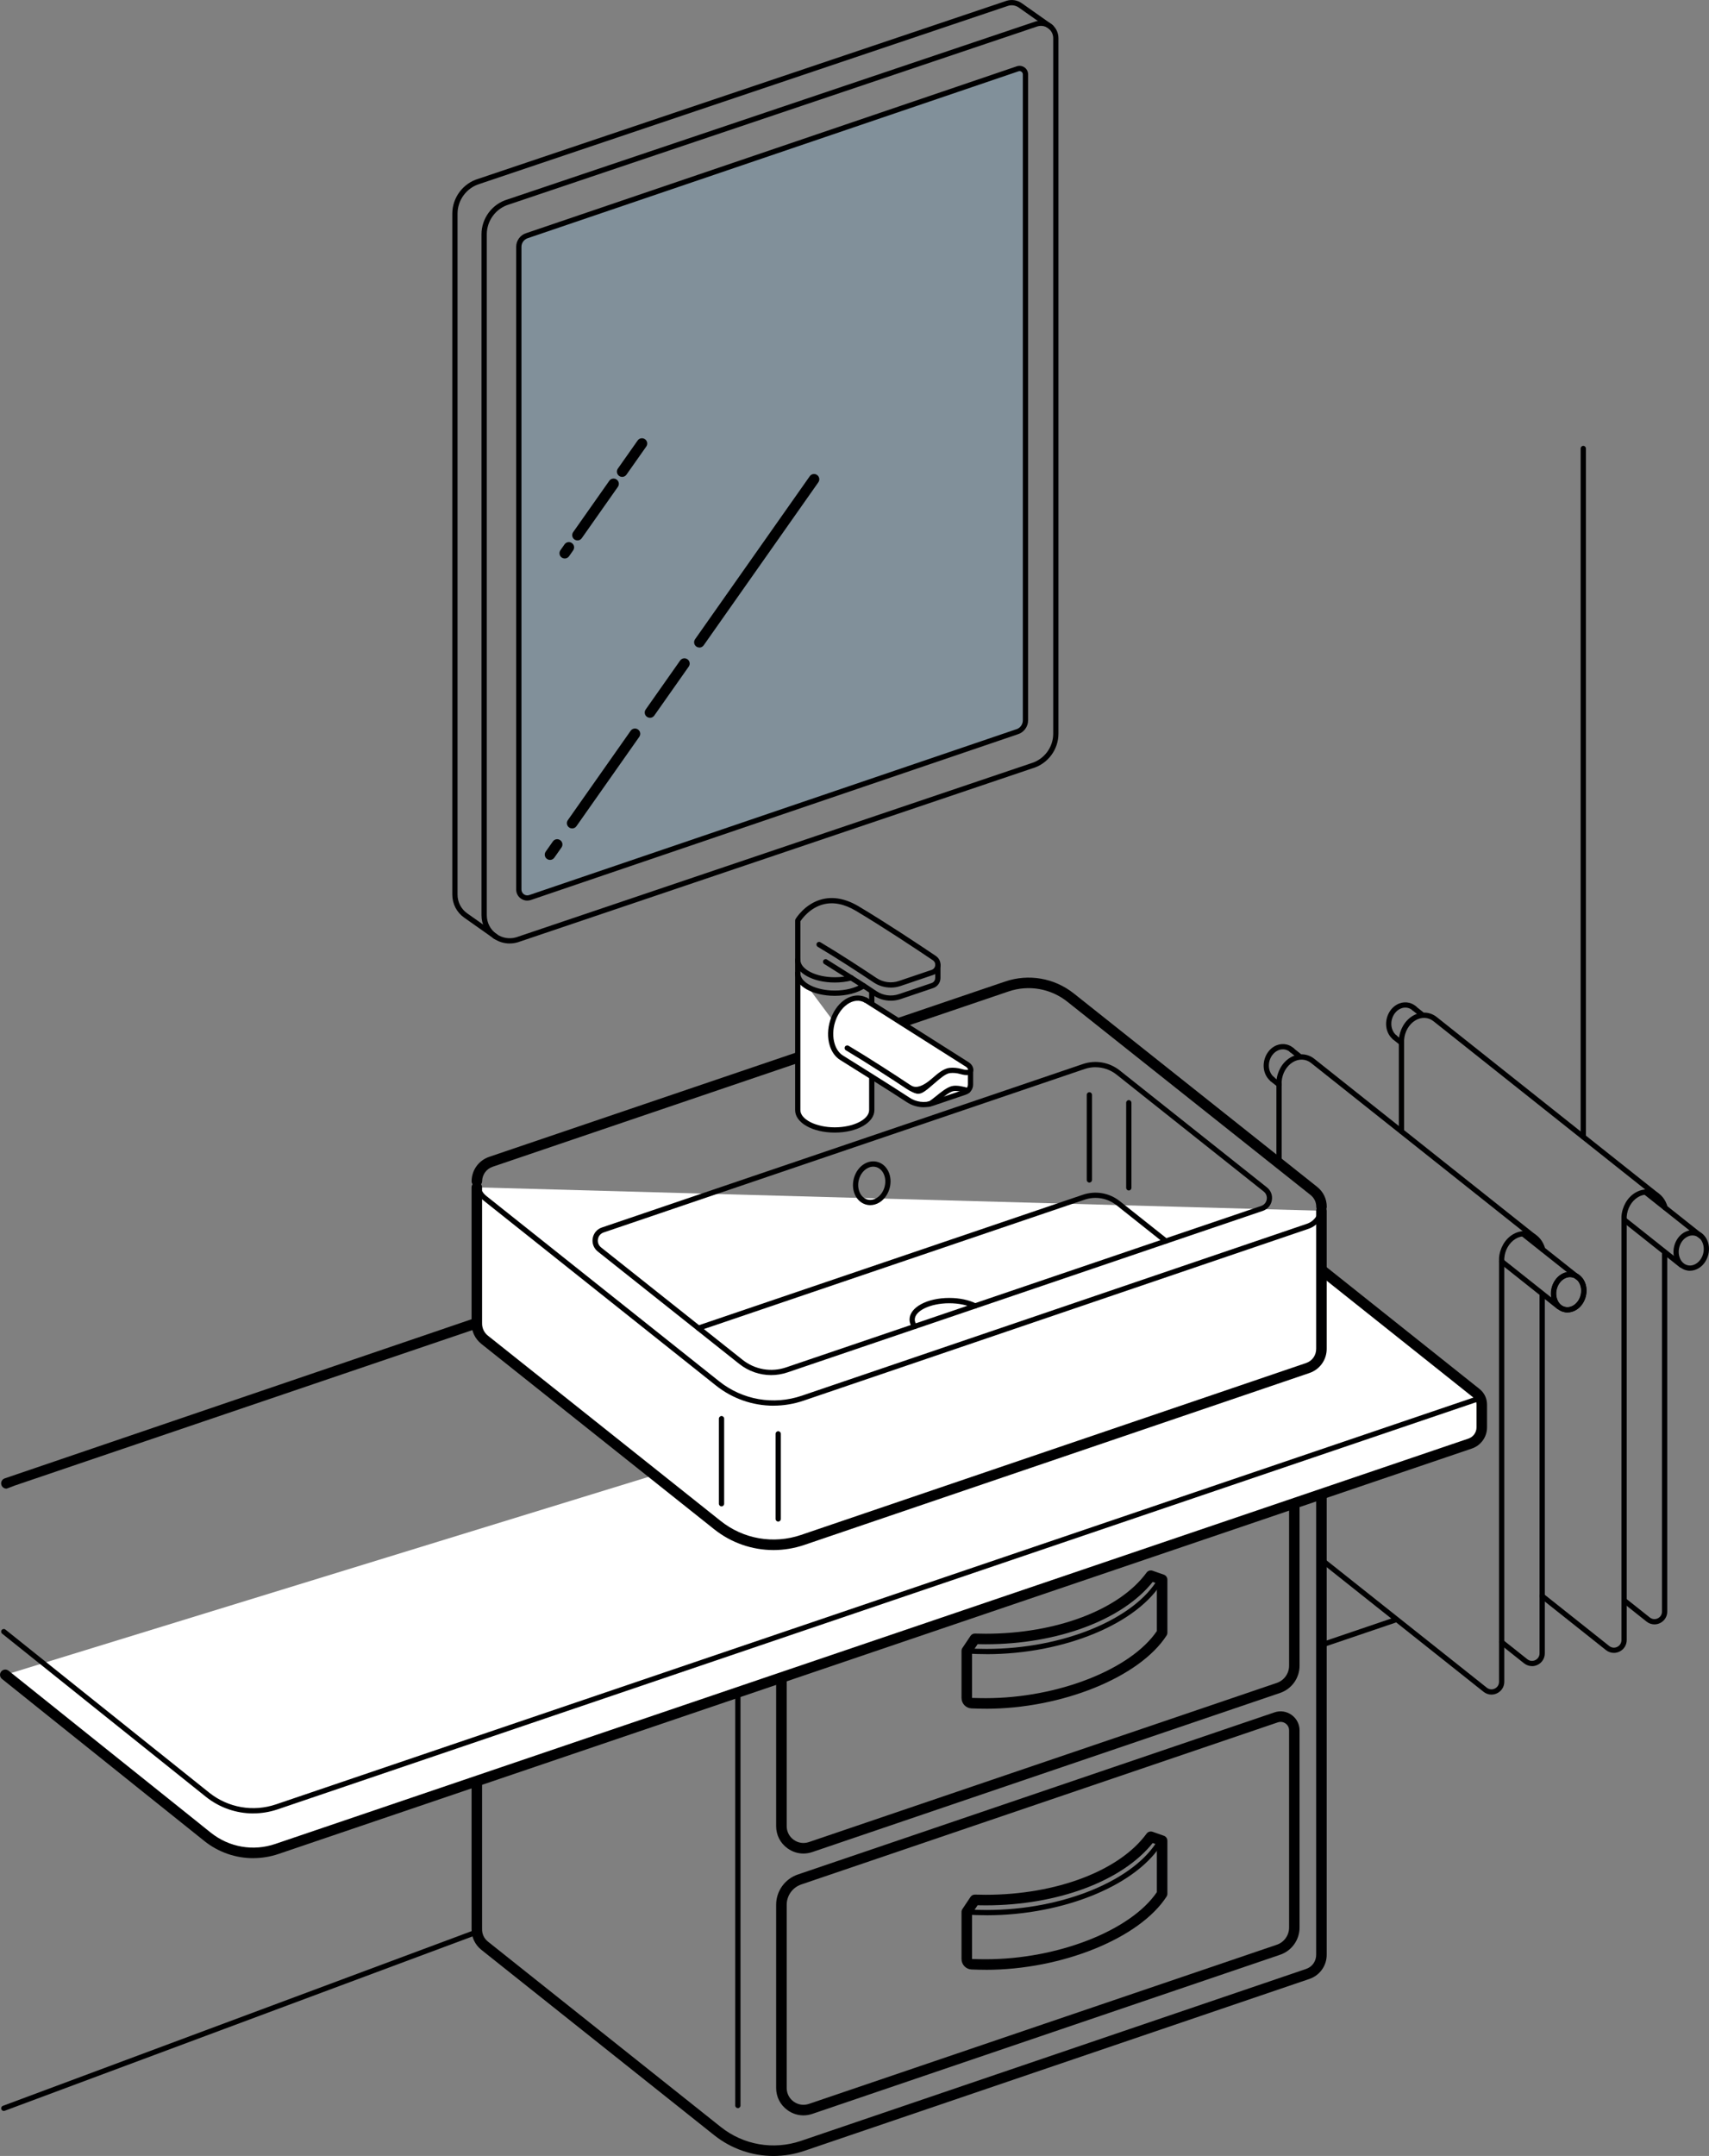 <?xml version="1.0" encoding="UTF-8"?>
<svg id="GRUPPE" xmlns="http://www.w3.org/2000/svg" viewBox="0 0 487.22 614.28">
  <rect x="0" y="0" width="487.22" height="614.28" fill="#808080" stroke="none"/>
  <defs>
    <style>
      .cls-1 {
        fill: #000001;
      }

      .cls-2 {
        fill: #fff;
      }

      .cls-3 {
        isolation: isolate;
        opacity: .25;
      }

      .cls-4 {
        fill: #85c1e9;
      }
    </style>
  </defs>
  <path class="cls-1" d="M1.08,601.45c-.31,0-.6-.2-.71-.51-.13-.39.08-.82.47-.95l134.87-50.24c.39-.13.82.08.95.47.13.39-.08.82-.47.95L1.32,601.41c-.08.03-.16.04-.24.04Z"/>
  <path class="cls-1" d="M376.74,469.45c-.31,0-.6-.2-.71-.51-.13-.39.08-.82.47-.95l20.9-7.1c.39-.13.82.08.95.47s-.08.82-.47.95l-20.9,7.1c-.08.03-.16.04-.24.04Z"/>
  <path class="cls-1" d="M220.51,614.28c-6.05,0-12.01-2.03-16.91-5.93l-66.35-52.79c-1.85-1.47-2.87-3.66-2.81-6v-42.11c0-.83.67-1.5,1.5-1.5s1.5.67,1.5,1.5v42.15c-.04,1.43.57,2.74,1.68,3.61l66.35,52.79c6.48,5.16,15.03,6.64,22.88,3.98l143.99-48.98c1.79-.61,2.92-2.23,2.89-4.13v-161.49c0-.83.67-1.5,1.5-1.5s1.5.67,1.5,1.5v161.47c.05,3.15-1.93,5.97-4.93,6.99l-143.99,48.98c-2.89.98-5.86,1.46-8.8,1.46Z"/>
  <path class="cls-1" d="M210.36,600.65c-.41,0-.75-.34-.75-.75v-135.49c0-.41.34-.75.75-.75s.75.34.75.75v135.49c0,.41-.34.75-.75.75Z"/>
  <path class="cls-1" d="M229.04,528.11c-1.6,0-3.16-.5-4.51-1.47-2.07-1.48-3.26-3.79-3.26-6.34v-52.18c0-3.91,2.49-7.38,6.19-8.64l135.88-46.19c1.67-.57,3.46-.3,4.89.73,1.44,1.03,2.26,2.63,2.26,4.4v56.18c0,3.51-2.23,6.62-5.55,7.75l-133.37,45.34c-.84.28-1.69.42-2.54.42ZM365.09,416c-.26,0-.53.04-.78.13l-135.88,46.19c-2.48.84-4.15,3.17-4.15,5.8v52.18c0,1.57.73,2.99,2,3.9,1.27.91,2.85,1.15,4.34.64l133.37-45.34c2.1-.71,3.52-2.69,3.52-4.91v-56.18c0-.79-.37-1.5-1.01-1.96-.42-.3-.9-.45-1.4-.45Z"/>
  <path class="cls-1" d="M229.04,602.71c-1.6,0-3.16-.5-4.51-1.47-2.07-1.48-3.26-3.79-3.26-6.34v-52.18c0-3.91,2.49-7.38,6.19-8.64l135.88-46.19c1.67-.57,3.46-.3,4.89.73s2.26,2.63,2.26,4.4v56.18c0,3.51-2.23,6.62-5.55,7.75l-133.37,45.34c-.84.28-1.69.42-2.53.42ZM365.09,490.6c-.26,0-.53.04-.78.13l-135.88,46.19c-2.48.85-4.15,3.17-4.15,5.8v52.18c0,1.57.73,2.99,2,3.9,1.27.91,2.85,1.14,4.34.64l133.37-45.34c2.1-.71,3.52-2.69,3.52-4.91v-56.18c0-.79-.37-1.5-1.01-1.96-.42-.3-.9-.45-1.4-.45Z"/>
  <path class="cls-1" d="M281.02,561.23c-1.36,0-2.72-.03-4.06-.09-1.59-.07-2.84-1.38-2.84-2.98v-13.4c0-.3.09-.59.25-.83l2.31-3.45c.29-.43.76-.69,1.29-.67,0,0,2.03.05,3.05.05,20.12,0,38.12-6.84,45.86-17.42.39-.53,1.08-.75,1.71-.53l3.22,1.13c.6.21,1,.78,1,1.42v15.1c0,.29-.08.57-.24.82-7.7,11.89-29.86,20.86-51.55,20.86ZM277.12,545.22v12.94c1.27.04,2.59.07,3.9.07,20.53,0,41.38-8.2,48.79-19.12v-13.58l-1.19-.42c-8.61,10.82-27.11,17.76-47.61,17.76-.62,0-1.6-.02-2.3-.03l-1.6,2.39ZM331.31,539.56h.01-.01Z"/>
  <path class="cls-1" d="M281.27,545.69c-1.9,0-3.81-.06-5.69-.17-.41-.02-.73-.38-.7-.79s.38-.73.79-.7c1.85.11,3.73.17,5.6.17,21.74,0,42.36-8.51,49.01-20.23.2-.36.66-.49,1.02-.28.36.2.49.66.28,1.02-6.9,12.16-28.07,20.99-50.32,20.99Z"/>
  <path class="cls-1" d="M281.02,486.85c-1.35,0-2.71-.03-4.06-.09-1.59-.07-2.84-1.38-2.84-2.98v-13.4c0-.3.09-.59.25-.83l2.31-3.45c.29-.43.76-.69,1.29-.67,0,0,2.03.05,3.05.05,20.12,0,38.12-6.84,45.86-17.42.39-.53,1.08-.75,1.71-.53l3.22,1.13c.6.21,1,.78,1,1.42v15.1c0,.29-.08.57-.24.82-7.7,11.89-29.86,20.86-51.55,20.86ZM277.12,470.83v12.94c1.28.04,2.6.07,3.9.07,20.53,0,41.38-8.2,48.79-19.12v-13.58l-1.19-.42c-8.61,10.82-27.11,17.76-47.61,17.76-.62,0-1.6-.02-2.3-.03l-1.6,2.39ZM331.31,465.17h.01-.01Z"/>
  <path class="cls-1" d="M281.27,471.3c-1.9,0-3.82-.06-5.69-.17-.41-.02-.73-.38-.7-.79s.38-.73.79-.7c1.84.11,3.73.17,5.6.17,21.74,0,42.36-8.51,49.01-20.23.2-.36.66-.49,1.02-.28.36.2.49.66.28,1.02-6.9,12.16-28.07,20.99-50.32,20.99Z"/>
  <path class="cls-1" d="M451.38,324.67c-.41,0-.75-.34-.75-.75V127.78c0-.41.34-.75.75-.75s.75.34.75.75v196.14c0,.41-.34.75-.75.75Z"/>
  <g class="cls-3">
    <path class="cls-4" d="M289.93,208.51l-138.89,47.24c-1.55.46-3.12-.7-3.12-2.33V70.31c0-1.47.97-2.77,2.38-3.19l139.9-47.55c1.08-.32,2.16.49,2.16,1.61v184.05c0,1.51-.99,2.84-2.44,3.26Z"/>
  </g>
  <path class="cls-1" d="M150.33,256.61c-.68,0-1.33-.22-1.89-.63-.81-.6-1.28-1.53-1.28-2.54V70.31c0-1.79,1.2-3.4,2.91-3.9l139.87-47.54c.77-.23,1.55-.09,2.18.37s.98,1.18.98,1.95v184.05c0,1.82-1.21,3.46-2.96,3.98l-138.88,47.24c-.32.09-.63.14-.95.14ZM290.68,20.26c-.09,0-.18.01-.27.04l-139.88,47.54c-1.11.33-1.87,1.35-1.87,2.48v183.12c0,.53.25,1.02.67,1.34.43.32.97.42,1.48.26l138.86-47.24s.02,0,.03,0c1.12-.33,1.9-1.38,1.9-2.55V21.19c0-.3-.14-.57-.38-.75-.16-.12-.36-.19-.56-.19Z"/>
  <path class="cls-1" d="M145.3,268.82c-1.66,0-3.28-.51-4.66-1.5-.34-.24-.41-.71-.17-1.05s.71-.41,1.05-.17c1.65,1.18,3.72,1.53,5.67.95l146.79-49.59c3.71-1.1,6.28-4.55,6.28-8.39V10.88c0-.97-.39-1.87-1.09-2.54-.3-.29-.31-.76-.03-1.06.29-.3.76-.31,1.06-.03,1,.95,1.55,2.24,1.55,3.62v198.19c0,4.5-3.01,8.54-7.32,9.82l-146.79,49.59c-.77.23-1.56.34-2.34.34Z"/>
  <path class="cls-1" d="M141.32,267.63c-.15,0-.3-.04-.43-.14l-8.54-6.02c-2.16-1.53-3.4-3.93-3.4-6.57V60.87c0-4.55,3.04-8.63,7.4-9.92L286.98.22c1.53-.46,3.12-.18,4.39.74l8.42,5.94c.34.24.42.71.18,1.04-.24.34-.71.42-1.05.18l-8.43-5.94c-.9-.65-2.01-.84-3.06-.53l-150.63,50.73c-3.75,1.11-6.36,4.6-6.36,8.49v194.02c0,2.15,1.01,4.1,2.77,5.35l8.54,6.02c.34.24.42.71.18,1.04-.15.21-.38.32-.61.32Z"/>
  <path class="cls-1" d="M141.08,267.46c-.15,0-.3-.04-.44-.14-2.14-1.53-3.37-3.92-3.37-6.55V66.75c0-4.55,3.04-8.63,7.4-9.92L295.31,6.09c1.76-.52,3.58-.09,4.9,1.16.3.29.31.76.03,1.06-.29.3-.76.31-1.06.03-.92-.87-2.2-1.18-3.41-.82l-150.63,50.73c-3.75,1.11-6.36,4.6-6.36,8.49v194.02c0,2.14,1,4.08,2.74,5.33.34.24.41.71.17,1.05-.15.2-.38.31-.61.31Z"/>
  <path class="cls-2" d="M1.5,477.19l57.69,46.17c5.57,4.43,13.02,5.73,19.76,3.43l340.17-115.5c1.98-.67,3.31-2.53,3.31-4.62v-6.48c0-1.28-.58-2.49-1.58-3.29l-44.11-35.11"/>
  <path class="cls-1" d="M72.18,529.43c-4.99,0-9.89-1.67-13.93-4.89L.57,478.37c-.65-.52-.76-1.46-.24-2.11.52-.65,1.46-.76,2.11-.24l57.69,46.17c5.2,4.14,12.06,5.33,18.34,3.19l340.18-115.5c1.37-.47,2.29-1.75,2.29-3.2v-6.48c0-.83-.37-1.6-1.02-2.11l-44.11-35.11c-.65-.52-.76-1.46-.24-2.11.52-.65,1.46-.76,2.11-.24l44.11,35.11c1.37,1.09,2.15,2.71,2.15,4.46v6.48c0,2.73-1.74,5.16-4.33,6.04l-340.17,115.5c-2.38.81-4.82,1.2-7.25,1.2Z"/>
  <path class="cls-1" d="M72.18,516.68c-4.82,0-9.56-1.62-13.46-4.72L.61,465.46c-.32-.26-.38-.73-.12-1.05.26-.32.73-.38,1.05-.12l58.12,46.49c5.4,4.29,12.52,5.53,19.05,3.31l343.49-116.62c.39-.13.82.08.95.47s-.08.82-.47.95l-343.49,116.62c-2.3.78-4.66,1.16-7.01,1.16Z"/>
  <path class="cls-1" d="M1.83,424.14c-.62,0-1.21-.39-1.42-1.02-.27-.79.15-1.64.94-1.9l134.12-45.69c.79-.26,1.64.15,1.9.94.27.79-.15,1.64-.94,1.9L4.25,423.25c-.16.05-2.27.9-2.43.9Z"/>
  <path class="cls-1" d="M177.37,135.87c-.3,0-.6-.09-.86-.27-.68-.48-.84-1.41-.36-2.09l5.64-8.01c.48-.68,1.41-.84,2.09-.36.68.48.84,1.41.36,2.09l-5.64,8.01c-.29.41-.76.64-1.23.64Z"/>
  <path class="cls-1" d="M161,159.12c-.3,0-.6-.09-.86-.27-.68-.48-.84-1.41-.36-2.09l1.17-1.67c.48-.68,1.41-.84,2.09-.36.68.48.84,1.41.36,2.09l-1.17,1.67c-.29.42-.76.64-1.23.64Z"/>
  <path class="cls-1" d="M164.63,153.97c-.3,0-.6-.09-.86-.27-.68-.48-.84-1.41-.36-2.09l10.29-14.62c.48-.68,1.41-.84,2.09-.36.68.48.84,1.41.36,2.09l-10.29,14.62c-.29.42-.76.64-1.23.64Z"/>
  <path class="cls-1" d="M185.3,204.51c-.3,0-.6-.09-.86-.27-.68-.48-.84-1.41-.36-2.09l9.82-13.95c.48-.68,1.41-.84,2.09-.36.68.48.84,1.41.36,2.09l-9.82,13.95c-.29.42-.76.64-1.23.64Z"/>
  <path class="cls-1" d="M156.8,245c-.3,0-.6-.09-.86-.27-.68-.48-.84-1.41-.36-2.09l2.04-2.9c.48-.68,1.41-.84,2.09-.36.68.48.84,1.41.36,2.09l-2.04,2.9c-.29.42-.76.64-1.23.64Z"/>
  <path class="cls-1" d="M163.11,236.03c-.3,0-.6-.09-.86-.27-.68-.48-.84-1.41-.36-2.09l17.91-25.46c.48-.68,1.41-.84,2.09-.36.68.48.84,1.41.36,2.09l-17.91,25.46c-.29.42-.76.64-1.23.64Z"/>
  <path class="cls-1" d="M199.38,184.49c-.3,0-.6-.09-.86-.27-.68-.48-.84-1.41-.36-2.09l32.69-46.44c.48-.68,1.41-.84,2.09-.36.68.48.84,1.41.36,2.09l-32.69,46.45c-.29.41-.76.64-1.23.64Z"/>
  <path class="cls-1" d="M376.74,345.34h0c-.83,0-1.5-.68-1.49-1.51,0-1.32-.57-2.5-1.61-3.34l-69.36-55.09c-4.75-3.77-11.02-4.86-16.77-2.91l-147.05,49.94c-1.8.61-2.98,2.24-3.01,4.14-.01.83-.73,1.49-1.52,1.48-.83-.01-1.49-.7-1.48-1.52.05-3.19,2.03-5.91,5.04-6.93l147.05-49.94c6.72-2.28,14.04-1.01,19.6,3.4l69.36,55.09c1.76,1.39,2.76,3.47,2.75,5.7,0,.83-.67,1.49-1.5,1.49Z"/>
  <path class="cls-2" d="M248.53,305.67v10.63c0,3.12-4.72,5.66-10.55,5.66s-10.55-2.53-10.55-5.66v-38.97"/>
  <path class="cls-1" d="M237.98,322.7c-6.34,0-11.3-2.81-11.3-6.41v-38.97c0-.41.34-.75.75-.75s.75.34.75.75v38.97c0,2.66,4.49,4.91,9.8,4.91s9.8-2.25,9.8-4.91v-10.63c0-.41.34-.75.75-.75s.75.34.75.75v10.63c0,3.59-4.96,6.41-11.3,6.41Z"/>
  <path class="cls-1" d="M248.53,286.74c-.41,0-.75-.34-.75-.75v-3.25c0-.41.34-.75.75-.75s.75.34.75.75v3.25c0,.42-.34.75-.75.75Z"/>
  <path class="cls-2" d="M376.74,344.97v39.23c.04,2.36-1.35,4.7-3.91,5.57l-143.99,48.98c-8.29,2.82-17.44,1.23-24.29-4.22l-66.35-52.79c-1.57-1.25-2.29-3.04-2.24-4.79v-38.65"/>
  <path class="cls-1" d="M220.51,441.64c-6.05,0-12.01-2.03-16.91-5.93l-66.35-52.79c-1.85-1.47-2.87-3.66-2.81-6v-38.61c0-.83.67-1.5,1.5-1.5s1.5.67,1.5,1.5v38.65c-.04,1.43.57,2.74,1.68,3.61l66.35,52.79c6.48,5.16,15.03,6.64,22.88,3.98l143.99-48.98c1.79-.61,2.92-2.23,2.89-4.13v-39.25c0-.83.67-1.5,1.5-1.5s1.5.67,1.5,1.5v39.23c.05,3.15-1.93,5.97-4.93,6.99l-143.99,48.98c-2.89.98-5.86,1.46-8.8,1.46Z"/>
  <path class="cls-1" d="M220.52,400.51c-5.89,0-11.68-1.98-16.44-5.77l-66.35-52.79c-1.66-1.32-2.58-3.29-2.52-5.4.01-.41.37-.77.77-.73.41.01.74.35.73.77-.04,1.63.67,3.16,1.96,4.18l66.35,52.79c6.68,5.32,15.5,6.85,23.58,4.1l143.99-48.98c2.07-.7,3.44-2.65,3.4-4.85,0-.41.33-.76.74-.76h.01c.41,0,.74.33.75.74.04,2.85-1.73,5.38-4.42,6.29l-143.99,48.98c-2.8.95-5.69,1.42-8.56,1.42Z"/>
  <path class="cls-1" d="M205.7,429.2c-.41,0-.75-.34-.75-.75v-24.25c0-.41.34-.75.75-.75s.75.34.75.75v24.25c0,.41-.34.75-.75.75Z"/>
  <path class="cls-1" d="M310.57,336.94c-.41,0-.75-.34-.75-.75v-24.25c0-.41.34-.75.75-.75s.75.34.75.75v24.25c0,.41-.34.75-.75.75Z"/>
  <path class="cls-1" d="M321.81,339.19c-.41,0-.75-.34-.75-.75v-24.25c0-.41.34-.75.75-.75s.75.34.75.75v24.25c0,.41-.34.75-.75.75Z"/>
  <path class="cls-1" d="M221.86,433.53c-.41,0-.75-.34-.75-.75v-24.25c0-.41.34-.75.75-.75s.75.34.75.75v24.25c0,.41-.34.75-.75.75Z"/>
  <path class="cls-1" d="M237.98,283.73c-6.34,0-11.3-2.81-11.3-6.41,0-.41.34-.75.75-.75s.75.34.75.75c0,2.66,4.49,4.91,9.8,4.91,3.07,0,5.92-.73,7.81-1.99.34-.23.81-.14,1.04.21.23.34.14.81-.21,1.04-2.13,1.42-5.29,2.24-8.64,2.24Z"/>
  <path class="cls-1" d="M253.94,281.38c-1.72,0-3.43-.5-4.88-1.47-4.12-2.76-10.23-6.76-15.93-10.15-.36-.21-.47-.67-.26-1.03.21-.36.67-.47,1.03-.26,5.73,3.41,11.86,7.43,16,10.19,1.86,1.25,4.24,1.56,6.37.84l9.31-3.15c.57-.19.96-.67,1.04-1.26.08-.59-.17-1.15-.67-1.49-4.92-3.31-14.3-9.54-21.93-14.08-3.3-1.96-6.43-2.59-9.29-1.85-3.8.97-6.04,4.07-6.54,4.82v11.04c0,2.66,4.49,4.91,9.8,4.91,1.6,0,3.12-.19,4.53-.57.4-.11.81.13.92.53.11.4-.13.81-.53.92-1.54.41-3.19.62-4.92.62-6.34,0-11.3-2.81-11.3-6.41v-11.26c0-.13.04-.26.1-.38.1-.18,2.63-4.4,7.55-5.67,3.27-.84,6.79-.16,10.45,2.01,7.66,4.56,17.07,10.81,22,14.13.97.65,1.47,1.77,1.32,2.93-.15,1.16-.94,2.11-2.05,2.49l-9.31,3.15c-.91.31-1.86.46-2.8.46Z"/>
  <path class="cls-1" d="M253.94,285.12c-1.72,0-3.43-.5-4.88-1.47l-.67-.45c-3.02-2.02-3.33-2.23-13.41-8.54-.35-.22-.46-.68-.24-1.03.22-.35.68-.46,1.03-.24,10.1,6.32,10.42,6.54,13.45,8.57l.67.45c1.86,1.25,4.24,1.56,6.37.84l9.31-3.15c.79-.27,1.06-.97,1.05-1.49v-3.69c0-.41.34-.75.75-.75s.75.34.75.75v3.68c.02,1.32-.82,2.5-2.07,2.92l-9.31,3.15c-.91.31-1.85.46-2.8.46Z"/>
  <path class="cls-2" d="M276.7,304.98v4c.01.93-.54,1.87-1.57,2.21l-9.2,3.12c-2.36.8-4.95.46-7.03-.93-3.73-2.49-19-12.02-19-12.02-1.16-.73-2.11-1.98-2.64-3.68-1.33-4.24.38-9.66,3.82-12.1,2.01-1.43,4.17-1.53,5.88-.52"/>
  <path class="cls-1" d="M263.38,315.48c-1.72,0-3.43-.5-4.89-1.47-3.67-2.46-18.83-11.91-18.98-12.01-1.36-.86-2.39-2.27-2.96-4.1-1.42-4.52.42-10.32,4.1-12.94,2.17-1.54,4.68-1.75,6.7-.55.36.21.48.67.26,1.03-.21.36-.67.48-1.03.26-1.52-.9-3.37-.73-5.07.48-3.19,2.27-4.78,7.32-3.54,11.27.46,1.48,1.27,2.61,2.32,3.27.15.09,15.33,9.56,19.02,12.03,1.86,1.25,4.24,1.56,6.37.84l9.2-3.12c.79-.27,1.06-.97,1.05-1.49v-4.01c0-.41.34-.75.75-.75s.75.34.75.75v4c.02,1.32-.82,2.5-2.07,2.92l-9.2,3.12c-.91.31-1.86.46-2.8.46Z"/>
  <path class="cls-1" d="M227.43,277.72c-.41,0-.75-.34-.75-.75v-3.5c0-.41.34-.75.75-.75s.75.34.75.75v3.5c0,.41-.34.75-.75.75Z"/>
  <path class="cls-2" d="M241.54,298.6c5.89,3.5,13.65,8.54,17.37,11.03.21.14.43.28.66.4,2.59,1.4,2.48,1.38,6.81-2.34,1.21-1.04,2.88-2.53,4.39-2.69,1.25-.13,2.36.06,3.22.3,3.15.91,3.04-.65,2.32-1.52-.14-.17-.3-.33-.5-.46l-29.01-18.38"/>
  <path class="cls-1" d="M261.78,311.64c-.69,0-1.42-.33-2.51-.91-.31-.17-.55-.31-.78-.47-3.75-2.51-11.47-7.52-17.34-11.01-.36-.21-.47-.67-.26-1.03.21-.36.67-.47,1.03-.26,5.9,3.51,13.64,8.53,17.4,11.05.19.13.39.25.6.36q2.06,1.11,5.6-1.93l.55-.47c1.24-1.07,2.95-2.54,4.62-2.71,1.14-.12,2.32,0,3.51.33,1.44.41,1.81.18,1.81.17-.01-.02-.07-.26-.27-.5-.11-.13-.21-.23-.33-.3l-29.01-18.38c-.35-.22-.45-.68-.23-1.04.22-.35.69-.45,1.04-.23l29.01,18.38c.25.16.47.36.68.61.63.76.77,1.66.35,2.29-.52.79-1.68.94-3.46.43-1-.29-1.98-.38-2.93-.28-1.2.13-2.7,1.42-3.8,2.36l-.55.47c-2.5,2.15-3.56,3.06-4.71,3.06Z"/>
  <path class="cls-1" d="M219.86,391.79c-3.26,0-6.47-1.09-9.11-3.19l-40.33-32.02c-1.15-.92-1.69-2.33-1.44-3.78.25-1.45,1.23-2.6,2.63-3.07l137.09-46.56c3.61-1.23,7.55-.54,10.54,1.83l41.95,33.31c1.13.9,1.65,2.27,1.4,3.69s-1.21,2.54-2.57,3h0l-135.44,46c-1.55.53-3.15.79-4.74.79ZM312.31,304.07c-1.05,0-2.1.17-3.12.52l-137.09,46.56c-.87.29-1.48,1.01-1.63,1.91-.16.9.18,1.78.89,2.35l40.33,32.02c3.52,2.8,8.17,3.61,12.43,2.16l135.44-46c.83-.28,1.42-.97,1.57-1.84.15-.87-.17-1.71-.86-2.26l-41.95-33.31c-1.74-1.38-3.85-2.1-6-2.1ZM359.8,344.29h.01-.01Z"/>
  <path class="cls-1" d="M199.14,379.16c-.31,0-.6-.2-.71-.51-.13-.39.08-.82.47-.95l109.81-37.29c3.61-1.23,7.55-.54,10.54,1.83l13.58,10.78c.32.26.38.73.12,1.05s-.73.38-1.05.12l-13.58-10.78c-2.59-2.06-6-2.65-9.13-1.59l-109.81,37.29c-.08.03-.16.04-.24.04Z"/>
  <path class="cls-1" d="M260.76,378.68c-.23,0-.45-.1-.6-.3-.57-.76-.86-1.57-.86-2.41,0-3.46,4.98-6.16,11.33-6.16,2.87,0,5.6.57,7.68,1.6.37.18.52.63.34,1.01-.18.37-.63.52-1.01.34-1.88-.93-4.37-1.44-7.02-1.44-5.33,0-9.83,2.13-9.83,4.66,0,.51.19,1.01.56,1.5.25.33.19.8-.14,1.05-.14.1-.3.15-.45.15Z"/>
  <path class="cls-1" d="M248.1,343.37c-.49,0-.98-.08-1.45-.24-1.39-.47-2.48-1.57-3.06-3.1-1.12-2.97.09-6.71,2.72-8.35,1.3-.81,2.75-1,4.1-.55,1.39.47,2.48,1.57,3.06,3.1h0c1.12,2.97-.09,6.71-2.72,8.35-.84.52-1.75.79-2.64.79ZM248.96,332.4c-.62,0-1.26.19-1.86.56-2.05,1.27-2.99,4.21-2.11,6.54.42,1.1,1.18,1.88,2.14,2.21.91.31,1.91.16,2.82-.4,2.05-1.27,2.99-4.21,2.11-6.54h0c-.42-1.1-1.18-1.88-2.14-2.21-.31-.11-.64-.16-.97-.16Z"/>
  <path class="cls-1" d="M264.7,315.37c-.38,0-.7-.29-.74-.67-.04-.41.26-.78.67-.83.36-.04,1.48-.95,2.3-1.61,1.4-1.13,2.98-2.41,4.38-2.79,1.46-.39,3.55.19,4.56.47l.25.07c.4.1.64.52.53.92-.11.4-.52.64-.92.53l-.27-.07c-.74-.21-2.71-.75-3.77-.47-1.09.29-2.61,1.52-3.83,2.51-1.47,1.19-2.33,1.87-3.1,1.94-.02,0-.05,0-.07,0Z"/>
  <path class="cls-1" d="M437.37,353.16c-.16,0-.33-.05-.47-.16l-63.12-50.13c-1.48-1.19-3.48-1.28-5.2-.24-1.8,1.09-3.03,3.21-3.19,5.53v22.53c0,.41-.33.75-.75.75s-.75-.34-.75-.75v-22.58c.2-2.85,1.7-5.42,3.92-6.76,2.28-1.38,4.93-1.25,6.92.35l63.11,50.13c.33.26.38.73.12,1.05-.15.19-.37.28-.59.28Z"/>
  <path class="cls-1" d="M446.9,373.96c-.47,0-.95-.08-1.4-.23-1.32-.45-2.34-1.47-2.9-2.89-1.08-2.77.05-6.24,2.53-7.74,1.23-.74,2.61-.92,3.88-.49,1.31.45,2.34,1.47,2.9,2.88,1.08,2.77-.05,6.24-2.53,7.74-.79.48-1.63.72-2.47.72ZM447.6,363.89c-.57,0-1.15.17-1.7.5-1.88,1.14-2.74,3.79-1.91,5.91.39,1,1.09,1.71,1.98,2.01.85.29,1.78.16,2.62-.35,1.88-1.14,2.74-3.79,1.91-5.91-.39-1-1.09-1.71-1.98-2.01-.3-.1-.61-.15-.92-.15Z"/>
  <path class="cls-1" d="M362.73,308.22c-.16,0-.33-.05-.46-.16-.69-.54-1.23-1.28-1.58-2.14-1.13-2.78.01-6.26,2.55-7.75,1.84-1.08,4.03-.89,5.58.49.31.28.33.75.06,1.06-.27.31-.75.34-1.06.06-1.06-.95-2.53-1.07-3.82-.32-1.92,1.13-2.79,3.77-1.92,5.89.25.62.64,1.15,1.12,1.53.33.26.38.73.12,1.05-.15.19-.37.29-.59.29Z"/>
  <path class="cls-1" d="M370.33,301.58c-.16,0-.33-.05-.47-.16l-2.03-1.61c-.32-.26-.38-.73-.12-1.05.26-.32.73-.38,1.05-.12l2.03,1.61c.32.26.38.73.12,1.05-.15.19-.37.28-.59.28Z"/>
  <path class="cls-1" d="M364.65,309.77c-.16,0-.33-.05-.47-.16l-1.92-1.52c-.32-.26-.38-.73-.12-1.05.26-.32.73-.38,1.05-.12l1.92,1.52c.32.26.38.73.12,1.05-.15.19-.37.28-.59.28Z"/>
  <path class="cls-1" d="M425.21,482.83c-.8,0-1.6-.27-2.26-.8l-45.76-36.33c-.32-.26-.38-.73-.12-1.05.26-.32.73-.38,1.05-.12l45.76,36.33c.66.52,1.51.62,2.27.25.76-.37,1.21-1.09,1.21-1.93v-120.7c.2-2.85,1.7-5.42,3.92-6.76,1.62-.98,3.44-1.21,5.12-.64,1.73.59,3.09,1.95,3.83,3.82.11.29.21.58.28.87.11.4-.14.81-.54.91-.4.1-.81-.13-.92-.54-.06-.24-.14-.47-.23-.71-.57-1.46-1.6-2.5-2.91-2.95-1.25-.42-2.62-.24-3.86.51-1.8,1.09-3.03,3.21-3.19,5.53v120.65c0,1.41-.79,2.67-2.06,3.28-.51.25-1.05.37-1.59.37Z"/>
  <path class="cls-1" d="M436.76,474.71c-.8,0-1.6-.27-2.26-.79l-6.86-5.45c-.32-.26-.38-.73-.12-1.05.26-.33.73-.38,1.05-.12l6.86,5.45c.66.52,1.51.62,2.27.25.76-.37,1.21-1.09,1.21-1.93v-101.93c0-.41.34-.75.75-.75s.75.34.75.75v101.93c0,1.41-.79,2.67-2.06,3.28-.51.25-1.05.37-1.59.37Z"/>
  <path class="cls-1" d="M472.28,341.27c-.16,0-.33-.05-.47-.16l-63.12-50.13c-1.48-1.19-3.48-1.28-5.2-.24-1.8,1.09-3.03,3.21-3.19,5.53v26.08c0,.41-.33.75-.75.75s-.75-.34-.75-.75v-26.13c.2-2.85,1.7-5.42,3.92-6.76,2.28-1.38,4.93-1.25,6.92.35l63.11,50.13c.33.26.38.73.12,1.05-.15.19-.37.28-.59.28Z"/>
  <path class="cls-1" d="M481.8,362.07c-.47,0-.95-.08-1.4-.23-1.32-.45-2.34-1.47-2.9-2.89-1.08-2.77.05-6.24,2.53-7.74,1.23-.74,2.61-.92,3.88-.49,1.32.45,2.34,1.47,2.9,2.88h0c1.08,2.77-.05,6.24-2.53,7.74-.79.47-1.63.72-2.47.72ZM482.51,352c-.57,0-1.15.17-1.7.5-1.88,1.14-2.74,3.79-1.91,5.91.39,1,1.09,1.71,1.98,2.01.85.29,1.78.16,2.62-.35,1.88-1.14,2.74-3.79,1.91-5.91-.39-1-1.09-1.71-1.98-2.01-.3-.1-.61-.15-.92-.15Z"/>
  <path class="cls-1" d="M397.64,296.33c-.16,0-.33-.05-.46-.16-.69-.54-1.23-1.28-1.58-2.14-1.13-2.79.01-6.26,2.55-7.75,1.84-1.08,4.03-.89,5.58.49.31.28.33.75.06,1.06-.27.31-.75.34-1.06.06-1.06-.95-2.53-1.07-3.82-.32-1.92,1.13-2.79,3.77-1.92,5.89.25.62.64,1.15,1.12,1.53.33.26.38.73.12,1.05-.15.19-.37.29-.59.29Z"/>
  <path class="cls-1" d="M405.23,289.68c-.16,0-.33-.05-.47-.16l-2.03-1.61c-.32-.26-.38-.73-.12-1.05s.73-.38,1.05-.12l2.03,1.61c.32.26.38.73.12,1.05-.15.19-.37.28-.59.28Z"/>
  <path class="cls-1" d="M484.9,352.94c-.16,0-.33-.05-.47-.16l-15.78-12.52c-.32-.26-.38-.73-.12-1.05s.73-.38,1.05-.12l15.78,12.52c.32.26.38.73.12,1.05-.15.19-.37.28-.59.28Z"/>
  <path class="cls-1" d="M479.33,361.21c-.16,0-.33-.05-.47-.16l-16.27-12.92c-.32-.26-.38-.73-.12-1.05.26-.32.73-.38,1.05-.12l16.27,12.92c.32.26.38.73.12,1.05-.15.19-.37.28-.59.28Z"/>
  <path class="cls-1" d="M399.56,297.87c-.16,0-.33-.05-.47-.16l-1.92-1.53c-.33-.26-.38-.73-.12-1.05.26-.32.73-.38,1.05-.12l1.92,1.53c.33.26.38.73.12,1.05-.15.19-.37.28-.59.28Z"/>
  <path class="cls-1" d="M460.11,470.94c-.8,0-1.6-.27-2.26-.79l-18.68-14.83c-.32-.26-.38-.73-.12-1.05.26-.33.73-.38,1.05-.12l18.68,14.83c.66.52,1.51.62,2.27.25.76-.37,1.21-1.09,1.21-1.93v-120.7c.2-2.85,1.7-5.42,3.92-6.76,1.62-.98,3.44-1.21,5.12-.64,1.73.59,3.09,1.94,3.83,3.82.11.29.21.58.28.87.11.4-.14.81-.54.91-.4.1-.81-.13-.92-.54-.06-.24-.14-.47-.23-.71-.57-1.46-1.6-2.5-2.91-2.95-1.25-.42-2.62-.24-3.86.51-1.8,1.09-3.03,3.21-3.19,5.53v120.65c0,1.41-.79,2.67-2.06,3.28-.51.25-1.06.37-1.59.37Z"/>
  <path class="cls-1" d="M471.67,462.82c-.8,0-1.6-.27-2.26-.8l-6.86-5.45c-.32-.26-.38-.73-.12-1.05.26-.32.73-.38,1.05-.12l6.86,5.45c.66.52,1.51.62,2.27.25.76-.37,1.21-1.09,1.21-1.93v-101.93c0-.41.34-.75.75-.75s.75.34.75.75v101.93c0,1.41-.79,2.67-2.06,3.28-.51.25-1.05.37-1.59.37Z"/>
  <path class="cls-1" d="M446.85,373.93c-.47,0-.95-.08-1.4-.23-1.32-.45-2.34-1.47-2.9-2.89-1.08-2.77.05-6.24,2.53-7.74,1.23-.74,2.61-.92,3.88-.49,1.32.45,2.34,1.47,2.9,2.88h0c1.08,2.77-.05,6.24-2.53,7.74-.79.47-1.63.72-2.47.72ZM447.55,363.86c-.57,0-1.15.17-1.7.5-1.88,1.14-2.74,3.79-1.91,5.91.39,1,1.09,1.71,1.98,2.01.85.29,1.78.16,2.62-.35,1.88-1.14,2.74-3.79,1.91-5.91-.39-1-1.09-1.71-1.98-2.01-.3-.1-.61-.15-.92-.15Z"/>
  <path class="cls-1" d="M449.95,364.8c-.16,0-.33-.05-.47-.16l-15.78-12.52c-.32-.26-.38-.73-.12-1.05s.73-.38,1.05-.12l15.78,12.52c.32.26.38.73.12,1.05-.15.19-.37.28-.59.28Z"/>
  <path class="cls-1" d="M444.38,373.07c-.16,0-.33-.05-.47-.16l-16.27-12.92c-.32-.26-.38-.73-.12-1.05.26-.32.73-.38,1.05-.12l16.27,12.92c.32.26.38.73.12,1.05-.15.19-.37.28-.59.28Z"/>
</svg>